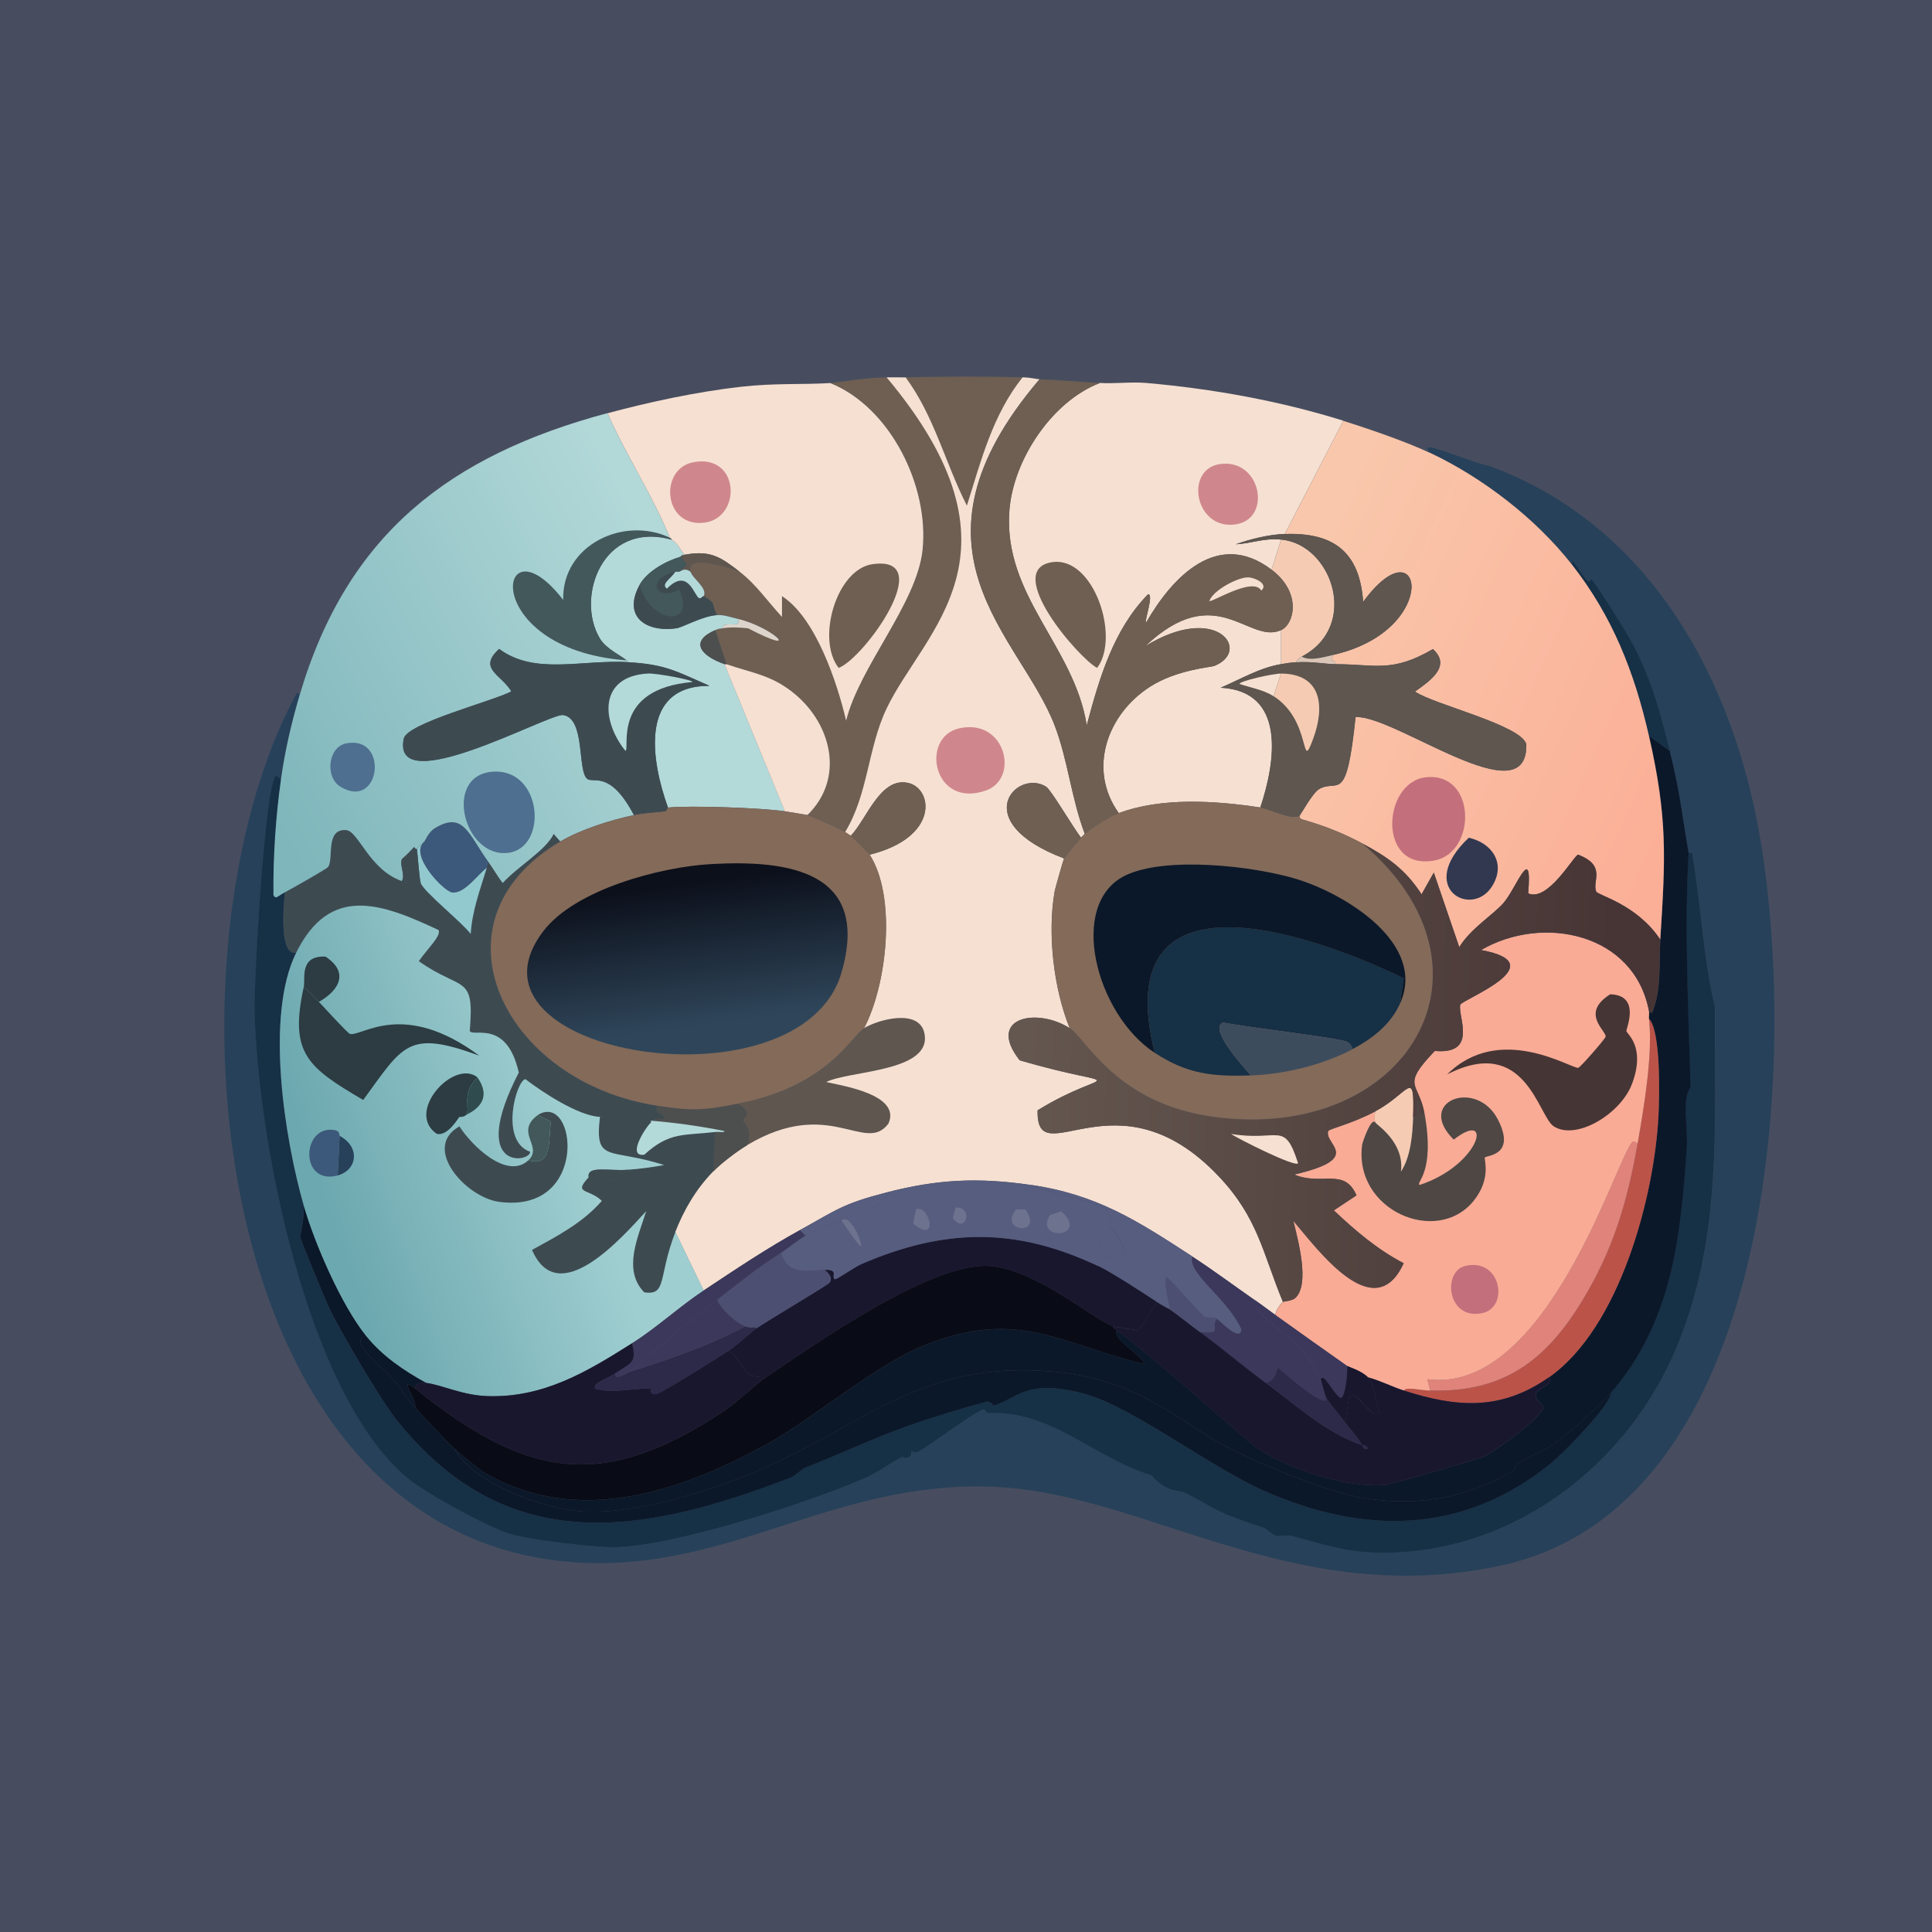 <?xml version="1.0" encoding="UTF-8"?>
<svg id="Layer_2" data-name="Layer 2" xmlns="http://www.w3.org/2000/svg" xmlns:xlink="http://www.w3.org/1999/xlink" viewBox="0 0 319 319">
  <defs>
    <style>
      .cls-1 {
        fill: #474d5f;
      }

      .cls-1, .cls-2, .cls-3, .cls-4, .cls-5, .cls-6, .cls-7, .cls-8, .cls-9, .cls-10, .cls-11, .cls-12, .cls-13, .cls-14, .cls-15, .cls-16, .cls-17, .cls-18, .cls-19, .cls-20, .cls-21, .cls-22, .cls-23, .cls-24, .cls-25, .cls-26, .cls-27, .cls-28, .cls-29, .cls-30, .cls-31, .cls-32, .cls-33, .cls-34, .cls-35, .cls-36, .cls-37, .cls-38, .cls-39, .cls-40, .cls-41 {
        stroke-width: 0px;
      }

      .cls-2 {
        fill: #313850;
      }

      .cls-3 {
        fill: #3d4b51;
      }

      .cls-4 {
        fill: #5e564f;
      }

      .cls-5 {
        fill: #91c9cf;
      }

      .cls-6 {
        fill: #4f4743;
      }

      .cls-7 {
        fill: url(#linear-gradient);
      }

      .cls-8 {
        fill: #27415a;
      }

      .cls-9 {
        fill: #e0837a;
      }

      .cls-10 {
        fill: #4d4f4e;
      }

      .cls-11 {
        fill: #f9ab95;
      }

      .cls-12 {
        fill: #0b1829;
      }

      .cls-13 {
        fill: #836a59;
      }

      .cls-14 {
        fill: #304b4d;
      }

      .cls-15 {
        fill: #3d4c5d;
      }

      .cls-16 {
        fill: #cf878d;
      }

      .cls-17 {
        fill: #bb5349;
      }

      .cls-18 {
        fill: #ddd5cb;
      }

      .cls-19 {
        fill: #c46f7c;
      }

      .cls-20 {
        fill: #6e5f52;
      }

      .cls-21 {
        fill: #f6e0d1;
      }

      .cls-22 {
        fill: #463535;
      }

      .cls-23 {
        fill: #2c3c42;
      }

      .cls-24 {
        fill: #4d4f72;
      }

      .cls-25 {
        fill: #163046;
      }

      .cls-26 {
        fill: #6d728f;
      }

      .cls-27 {
        fill: #4e6f90;
      }

      .cls-28 {
        fill: #19172e;
      }

      .cls-29 {
        fill: #3c385c;
      }

      .cls-30 {
        fill: #3c587a;
      }

      .cls-31 {
        fill: #42585b;
      }

      .cls-32 {
        fill: url(#linear-gradient-4);
      }

      .cls-33 {
        fill: url(#linear-gradient-2);
      }

      .cls-34 {
        fill: url(#linear-gradient-3);
      }

      .cls-35 {
        fill: url(#linear-gradient-5);
      }

      .cls-36 {
        fill: #b4d9d9;
      }

      .cls-37 {
        fill: #090c16;
      }

      .cls-38 {
        fill: #575d7f;
      }

      .cls-39 {
        fill: #dbc5b6;
      }

      .cls-40 {
        fill: #2d2949;
      }

      .cls-41 {
        fill: #f5cbb3;
      }
    </style>
    <linearGradient id="linear-gradient" x1="209.14" y1="102.32" x2="277.3" y2="133.03" gradientUnits="userSpaceOnUse">
      <stop offset="0" stop-color="#f9c8ac"/>
      <stop offset="1" stop-color="#fbaf97"/>
    </linearGradient>
    <linearGradient id="linear-gradient-2" x1="110.44" y1="96.07" x2="42.78" y2="130.71" gradientUnits="userSpaceOnUse">
      <stop offset="0" stop-color="#b2d8d8"/>
      <stop offset="1" stop-color="#7eb6bb"/>
    </linearGradient>
    <linearGradient id="linear-gradient-3" x1="93.29" y1="182.62" x2="52.96" y2="196.59" gradientUnits="userSpaceOnUse">
      <stop offset="0" stop-color="#9fced0"/>
      <stop offset="1" stop-color="#6ca8af"/>
    </linearGradient>
    <linearGradient id="linear-gradient-4" x1="169.69" y1="175.94" x2="265.93" y2="178.23" gradientUnits="userSpaceOnUse">
      <stop offset="0" stop-color="#64574f"/>
      <stop offset="1" stop-color="#473535"/>
    </linearGradient>
    <linearGradient id="linear-gradient-5" x1="111.98" y1="146.07" x2="115.16" y2="169.53" gradientUnits="userSpaceOnUse">
      <stop offset="0" stop-color="#0c101b"/>
      <stop offset="1" stop-color="#2f465a"/>
    </linearGradient>
  </defs>
  <g id="Layer_1-2" data-name="Layer 1">
    <g>
      <g id="Background">
        <rect class="cls-1" width="319" height="319"/>
        <path class="cls-1" d="M319,0v319H0V0h319Z"/>
        <path class="cls-8" d="M49.53,114.64c-1.37,4.63-2.45,9.23-3.12,14.02l-.78-.62c-1.89,1.08-3.69,34.24-3.58,38.78.5,21.07,8.34,62.81,25.08,77.1,2.95,2.52,13.47,8.26,17.13,9.35,3.5,1.04,13.77,2.24,17.45,2.18,9.7-.16,32.09-7.4,41.43-11.53,1.95-.86,3.98-2.4,5.92-3.43.06-.03.18.57,1.25,0,.32-.17-.01-.76.31-.93.05-.03.19.58,1.25,0,1.68-.92,9.52-6.77,10.59-6.85.1,0,.52.63.62.62,10.63-.52,17.13,7.18,27.1,10.28,2.23,2.76,4.57,2.46,5.3,2.8,5.6,2.66,3.85,2.78,13.4,5.92.11.04,1.18,1.04,1.87,1.25.58.17,1.87-.16,2.49,0,5.55,1.46,9.12,2.82,15.26,2.8,21.55-.06,40.32-14.51,48.44-34.11,7.56-18.25,6.11-36.83,6.23-56.07-1.98-8.18-2.25-16.84-3.74-25.23-.05-.26-.62-.12-.62-.16-1.17-6.49-1.28-9.38-3.12-16.82-1.59-6.44-2.85-11.26-5.92-17.29-1-1.96-5.76-9.63-7.01-11.06-.02-.03-.4.55-.62.31-1.56-1.69-2.74-4.4-2.65-2.8-5.95-7.57-14.69-14.28-23.36-18.38-2.49-2.64,5.45,1.2,9.81,2.18,26.4,9.69,40.19,35,44.7,61.53,6.16,36.2,2.83,110.47-43.15,120.09-34.28,7.18-58.33-12.08-83.49-13.08-26.6-1.06-43.64,14.24-69.16,12.46-61.32-4.28-68.89-101.52-45.79-143.61l.47.31Z"/>
        <path class="cls-25" d="M46.42,128.66c-.89,6.35-1.3,12.74-1.25,19.16.42.73.63.17,1.87-.47-.38,3.75-.73,10.39,1.87,9.97-5.16,10.42-1.9,30.69,1.25,41.74,0,2.8-.67,4.88-.62,5.14.1.61,4.07,10.22,4.67,11.53,1.69,3.67,8.77,15.63,11.21,18.69,18.34,22.96,40.7,18.96,65.26,9.5.26-.1,1.91-1.45,2.18-1.56,5.53-2.14,11.23-4.84,16.82-6.85,3.69-1.33,9.26-3.01,13.08-4.05.77-.21,1.17.64,1.25.62,3.87-1.01,5.3-4.66,15.26-1.87,7.69,2.16,20.65,12.06,29.28,15.89,16.53,7.33,32.83,7.32,47.35-4.36,2.14-1.72,9.9-9.6,10.12-11.84,10.08-11.73,11.42-25.57,12.46-40.34.24-3.39-.84-8.3.62-9.97-.33-13.26-1.07-25.87-.31-38.78,0,.03.58-.11.62.16,1.49,8.39,1.76,17.06,3.74,25.23-.12,19.24,1.33,37.82-6.23,56.07-8.12,19.61-26.89,34.05-48.44,34.11-6.14.02-9.72-1.34-15.26-2.8-.62-.16-1.91.17-2.49,0-.69-.2-1.76-1.21-1.87-1.25-9.55-3.14-7.8-3.26-13.4-5.92-.72-.34-3.07-.05-5.3-2.8-9.97-3.1-16.47-10.8-27.1-10.28-.11,0-.52-.63-.62-.62-1.07.08-8.91,5.94-10.59,6.85-1.06.58-1.19-.03-1.25,0-.32.17.01.76-.31.93-1.07.57-1.19-.03-1.25,0-1.94,1.02-3.97,2.56-5.92,3.43-9.34,4.13-31.74,11.36-41.43,11.53-3.68.06-13.94-1.14-17.45-2.18-3.66-1.09-14.18-6.83-17.13-9.35-16.73-14.29-24.57-56.03-25.08-77.1-.11-4.54,1.69-37.71,3.58-38.78l.78.62Z"/>
        <path class="cls-12" d="M275.7,123.99c1.84,7.45,1.95,10.33,3.12,16.82-.75,12.91-.02,25.53.31,38.78-1.46,1.67-.39,6.58-.62,9.97-1.04,14.77-2.38,28.61-12.46,40.34-1.81,2.11-6.6,6.4-8.88,8.1-2.07,1.55-4.67,2.45-6.85,3.74-.28.17.05.87-.62,1.25-7.87,4.44-15.66,5.77-24.61,4.36-5.74-.9-17.7-5.86-23.05-8.72-7.15-3.82-14.18-10.92-28.04-12.15-22.2-1.98-31.22,8.94-49.22,16.51-8.12,3.41-20.23,7.18-28.97,6.54-6.24-.45-17.78-4.67-20.72-10.28,1.09.97,4.09,3.45,5.14,4.05,15.17,8.71,31.85,3.09,46.11-4.67,8.18-4.45,18.52-13.61,27.1-16.82,14.95-5.59,21.48.02,35.51,3.43-.42-1.56-5.45-4.17-4.52-5.61,7.9,6.01,21.66,18.46,22.9,19.31,5.32,3.67,15.14,6.81,21.5,6.23.84-.08,15.09-4.17,16.2-4.67,1.62-.73,9.97-6.69,9.81-8.26-.03-.26-1.5-1.17-1.25-2.18.16-.63,3.27-1.66,2.18-2.65,11.63-8.15,17.37-29.71,18.07-43.15.2-3.85.35-14.11-1.56-16.04-.05-.4.07-.86,0-1.25l.47.31c1.63-3.74,1.14-8.1,1.4-12.15.87-13.62,1.22-20.08-1.87-33.64l3.43,2.49Z"/>
        <path class="cls-25" d="M275.7,123.99l-3.43-2.49c-2.41-10.56-6.05-19.79-12.77-28.35-.09-1.59,1.08,1.12,2.65,2.8.22.24.6-.34.62-.31,1.25,1.43,6.01,9.1,7.01,11.06,3.07,6.03,4.33,10.85,5.92,17.29Z"/>
        <path class="cls-12" d="M60.44,220.56c-3.34.61,3.39,5.86,4.36,7.01,1.37,1.61,2.28,3.24,3.74,4.83,1.64,1.79,5.01,5.49,6.54,6.85,2.94,5.61,14.48,9.83,20.72,10.28,8.75.63,20.86-3.13,28.97-6.54,18-7.57,27.02-18.49,49.22-16.51,13.86,1.23,20.89,8.33,28.04,12.15,5.35,2.86,17.31,7.82,23.05,8.72,8.95,1.41,16.74.08,24.61-4.36.68-.38.34-1.08.62-1.25,2.18-1.29,4.78-2.19,6.85-3.74,2.27-1.7,7.07-5.99,8.88-8.1-.22,2.24-7.98,10.12-10.12,11.84-14.52,11.68-30.82,11.69-47.35,4.36-8.63-3.83-21.59-13.73-29.28-15.89-9.96-2.79-11.4.86-15.26,1.87-.08.02-.47-.83-1.25-.62-3.82,1.04-9.4,2.72-13.08,4.05-5.6,2.01-11.29,4.71-16.82,6.85-.27.1-1.92,1.46-2.18,1.56-24.56,9.46-46.92,13.46-65.26-9.5-2.45-3.06-9.53-15.03-11.21-18.69-.6-1.31-4.57-10.91-4.67-11.53-.04-.26.62-2.34.62-5.14,1.77,6.22,6.24,16.46,10.28,21.5Z"/>
        <path class="cls-37" d="M183.8,219c-.02.38.44.49.62.62-.93,1.43,4.09,4.05,4.52,5.61-14.03-3.41-20.57-9.02-35.51-3.43-8.58,3.21-18.93,12.37-27.1,16.82-14.25,7.76-30.94,13.38-46.11,4.67-1.05-.6-4.05-3.08-5.14-4.05-1.53-1.37-4.9-5.06-6.54-6.85.37-1.18-3-5.51,0-3.12,18.29,14.62,30.66,17.2,50.93,3.74,2.16-1.43,5.34-4.49,7.01-5.61,8.3-5.58,26.93-18.77,36.6-18.38,7.77.32,17.45,8.88,20.72,9.97Z"/>
      </g>
      <g>
        <path class="cls-12" d="M60.44,220.56c2.69,3.34,6.25,5.76,9.97,7.79-.65-.09-1.95-.06-1.87.93-3-2.4.37,1.93,0,3.12-1.46-1.59-2.37-3.22-3.74-4.83-.97-1.14-7.7-6.4-4.36-7.01Z"/>
        <g>
          <path class="cls-20" d="M146.42,62.3c24.35,29.07,6.18,41.73,0,54.67-3.12,6.53-3.03,14.15-6.85,20.4-.6-.4-5.54-2.62-6.23-2.8,6.11-5.95,4.09-14.8-2.02-19.94-3.81-3.2-7.06-3.49-11.37-4.98l-1.87-5.61c.63-.28.63-.22,1.25-.31,1.54-.23,2.69-.14,4.21,0,9.38,4.87,3.94-.28-1.71-1.56-1.16-.26-2.2-.7-3.43-.62-1.2-2.3.07-1.68-2.18-3.12.67-1.34-1.8-2.85-2.18-4.05-.97-3.04,6.48-.72,8.1,0,2.75,2.1,4.69,4.97,7.01,7.48v-3.43c5.55,3.54,9.1,14.22,10.59,20.56,2.21-8.97,11.68-19.35,12.62-28.19,1.1-10.45-5.24-23.53-15.26-27.57,1.75-.11,4.85-.8,9.35-.93Z"/>
          <path class="cls-20" d="M168.85,62.3c-4.94,6.19-6.87,13.8-9.19,21.18-3.57-7.01-5.39-14.79-10.12-21.18,6.39-.14,12.92-.17,19.31,0Z"/>
          <path class="cls-3" d="M107.48,185.36c-.85.72-4.09,5.75-1.09,5.3,4.14-3.8,6.54-3.14,11.68-3.74l-.31,6.54c-2.78,2.87-4.79,6.27-6.23,9.97-2.9,7.45-1.33,10.5-5.14,9.97-3.65-3.7-.97-9.21.31-13.4-4.27,4.65-14.55,16.29-18.85,6.39,4.14-2.28,8.37-4.47,11.53-8.1-2.14-2.08-4.8-1.07-2.18-3.89,2.67.65,7.99,1.09,6.54-1.25,1.99-.16,3.96-.4,5.92-.78-9.08-2.92-11.5-.21-10.59-7.94,2.3.1,2.2-.92,2.34-.93,1.02-.11,1.47.93,1.56.93.89.06,1.44-.69,1.87-.62.27.05.97,1.33,2.65,1.56Z"/>
          <path class="cls-4" d="M123.36,189.09c.96-2.62-.58-3.69-.62-3.89-.17-.87,1.9-1.15-.93-2.96,14.96-2.91,18.67-11.1,20.87-12.46,2.3-1.42,9.07-3.31,9.97.78,1.42,6.48-12.48,6.18-16.2,8.1,2.98.67,12.35,2.14,10.28,6.85-3.86,5.16-9.72-4.58-23.36,3.58Z"/>
          <g>
            <path class="cls-21" d="M149.53,62.3c4.73,6.39,6.55,14.18,10.12,21.18,2.32-7.39,4.25-15,9.19-21.18,1.45.04,2.17.29,2.8.31-24.09,28.3-3.19,42.33,2.49,57.16,2.2,5.74,2.78,12.15,4.98,17.91-.11.09-.43.43-.62.62-1.19-1.49-4.95-7.9-5.76-8.41-4.85-3.05-13.13,5.75,2.96,11.84-.13.25-1.49,5.04-1.56,5.45-1.21,6.93-.18,16.02,2.49,22.59-5.49-3.5-13.81-1.76-8.26,5.3,18.1,5.28,14.92.88,2.96,8.26-.27,10.88,13.06-6.9,29.91,10.9,6.5,6.87,7.25,12.66,10.59,20.72-.37.27-1.27,1.59-1.25,2.18-1.15-.82-2.27-1.69-3.43-2.49-3.45-2.4-6.75-4.87-10.28-7.17-9.03-5.86-15.72-10.25-26.79-11.84-8.65-1.24-15.28-.92-23.68,1.25-7.33,1.89-8.24,2.87-14.33,6.23-5.52,3.04-10.65,6.49-15.89,9.97l-4.67-9.66c1.44-3.7,3.45-7.1,6.23-9.97,1.35-1.4,3.91-3.35,5.61-4.36,13.65-8.16,19.5,1.58,23.36-3.58,2.07-4.71-7.3-6.18-10.28-6.85,3.72-1.92,17.62-1.62,16.2-8.1-.9-4.09-7.67-2.2-9.97-.78,3.81-7.25,5.39-21.69.93-28.66,11.52-2.85,10.46-10.9,6.39-11.84-4.61-1.07-6.84,5.93-9.5,8.72-.04-.03-.7-.47-.93-.62,3.82-6.25,3.73-13.87,6.85-20.4,6.18-12.94,24.35-25.61,0-54.67,1.04-.03,2.08.02,3.12,0Z"/>
            <path class="cls-16" d="M158.41,120.25c7.65-1.68,9.98,8.33,4.36,10.28-8.75,3.04-10.9-8.85-4.36-10.28Z"/>
          </g>
          <path class="cls-20" d="M178.5,138.32c-.32.31-2.71,3.23-2.8,3.43-16.09-6.09-7.81-14.89-2.96-11.84.82.51,4.57,6.92,5.76,8.41Z"/>
          <path class="cls-20" d="M143.61,141.12c-.12-.19-2.94-2.98-3.12-3.12,2.67-2.79,4.89-9.79,9.5-8.72,4.07.94,5.13,8.99-6.39,11.84Z"/>
          <path class="cls-10" d="M123.36,189.09c-1.69,1.01-4.25,2.96-5.61,4.36l.31-6.54c.61-.07,1.55.14,1.56-.16-4-.8-8.07-1.38-12.15-1.71.88-.65,1.91-.06,2.18-.47-.13-.88-1.61-.32-1.25-2.02,5.83.91,7.68.8,13.4-.31,2.83,1.81.77,2.09.93,2.96.04.2,1.59,1.28.62,3.89Z"/>
          <g>
            <path class="cls-7" d="M236.13,74.77c8.68,4.1,17.41,10.81,23.36,18.38,6.73,8.56,10.36,17.79,12.77,28.35,3.09,13.56,2.74,20.02,1.87,33.64-3.91-5.87-10.34-7.29-10.59-7.94-.67-1.75,1.75-4.24-2.96-6.07-.7.09-4.96,7.86-8.26,6.39.74-8.57-1.91-.93-4.05,1.56-1.65,1.92-5.48,4.26-7.32,7.32l-4.21-12.31-2.02,3.58c-2.68-4.14-5.61-6.16-9.81-8.41-5.52-2.96-9.65-3.79-10.12-4.05-.25-.14-.15-.4-.16-.62.22-.19,2.12-3.76,3.27-4.36,3.11-1.62,4.4,2.76,5.92-11.84,6.58-.3,28.44,16.55,28.19,4.52-.74-3.17-15.33-6.59-18.38-8.72,2.48-1.76,6.07-4.2,2.96-7.01-6.82,3.97-9.55,2.49-16.04,2.49-.18-1.34-1.38.12-.31-1.56,17.92-4.13,14.63-22.12,4.83-8.72-.57-8.24-4.86-11.49-12.93-11.21l9.66-18.69c4.16,1.3,10.47,3.47,14.33,5.3Z"/>
            <path class="cls-19" d="M235.36,128.35c8.42-.99,8.5,12.34,1.56,13.71-9.55,1.88-8.7-12.87-1.56-13.71Z"/>
            <path class="cls-2" d="M242.52,138.32c3.84.87,6.16,4.22,3.89,7.94-3.36,5.53-12.7.33-3.89-7.94Z"/>
          </g>
          <path class="cls-36" d="M110.9,89.1c1.26.84,1.2,1.54,2.18,2.49-.87.16-.59.3-.62.31-2.45.69-5.64,2.45-6.85,4.67-2.81,5.13.88,7.87,6.07,7.17,1.01-.14,4.32-2.04,6.7-2.18,1.23-.07,2.27.36,3.43.62.86,1.79-2.6.15-2.49,1.56-.61.09-.62.03-1.25.31-4.18,1.84-2.51,4.16,1.56,5.61l9.97,24.3c-3.77-.58-15.77-1-19.31-.62-2.81-7.79-4.78-20.14,6.85-20.09-5.47-2.39-7.29-3.56-13.4-3.89.03-.38-.3-.3-.31-.31-.58-.63-3.28-1.8-4.36-3.58-4.08-6.7.31-19.53,11.84-16.35Z"/>
          <path class="cls-3" d="M66.35,145.48c.71.25,2.47.78,3.12.31.54,1.49,6.77,6.45,8.26,8.41.23-3.8,1.56-7.32,2.65-10.9.1-.34.11-.72.31-.93.81,1.12,1.47,2.34,2.34,3.43,2.42-2.69,7.12-5.37,8.41-8.1l1.09,1.25c-22.34,13.17-9.45,39.67,15.89,43.61-.37,1.7,1.12,1.15,1.25,2.02-.27.41-1.3-.19-2.18.47-.05.04.05.27,0,.31-1.68-.22-2.37-1.51-2.65-1.56-.43-.07-.98.69-1.87.62-.09,0-.53-1.04-1.56-.93-.14.01-.04,1.03-2.34.93-3.52-.15-9.41-4.01-12.31-6.23-1.51.23-4.31,10.23.78,11.99.1,1.8-10.36,3.38-1.87-13.08-2.01-8.84-7.48-5.81-8.1-6.85.8-9.51-1.18-6.44-8.41-11.53,1.28-1.91,3.74-4.17,3.27-5.14-9.45-4.44-17.92-7.57-23.52,3.74-2.6.43-2.25-6.22-1.87-9.97.86-.44,6.94-3.86,7.17-4.21.94-1.43-.51-6.32,2.96-6.07,2.03.15,3.82,6.54,9.19,8.41Z"/>
          <path class="cls-31" d="M110.59,88.78c.42.2.29.3.31.31-11.53-3.18-15.92,9.66-11.84,16.35,1.08,1.78,3.78,2.95,4.36,3.58-24.77-1.87-21.36-24.15-10.44-9.97-.21-9.13,10.06-13.88,17.6-10.28Z"/>
          <path class="cls-30" d="M80.68,142.37c-.2.22-.21.59-.31.93-1.52,1.1-3.71,4.38-5.76,4.05-1.4-.23-7.22-6.27-4.52-8.41.11-.09.69-1.56,1.71-2.18,4.75-2.88,5.51.95,8.88,5.61Z"/>
          <path class="cls-5" d="M70.09,138.94c-2.7,2.14,3.12,8.18,4.52,8.41,2.05.33,4.24-2.95,5.76-4.05-1.09,3.59-2.42,7.1-2.65,10.9-1.49-1.96-7.72-6.92-8.26-8.41-.21-.59-.46-4.2-.62-5.61.53-.57.6-.71,1.25-1.25Z"/>
          <g>
            <path class="cls-33" d="M110.59,88.78c-7.54-3.6-17.81,1.15-17.6,10.28-10.92-14.18-14.33,8.1,10.44,9.97.01.02.35-.07.31.31-7.89-.43-15.42,2.18-21.34-2.18-3.58,3.28.36,4.2,2.02,7.01-2.81,1.53-17.23,5.25-17.76,7.79-2.12,10.32,24.06-4.24,26.32-3.89,3.76.57,2.27,9.52,4.05,10.59,1.07.65,3.76-1.4,7.63,5.92-3.82.81-8.79,2.38-12.15,4.36l-1.09-1.25c-1.29,2.73-5.99,5.41-8.41,8.1-.86-1.08-1.53-2.3-2.34-3.43-3.36-4.66-4.13-8.48-8.88-5.61-1.03.62-1.61,2.09-1.71,2.18-.65.53-.72.67-1.25,1.25-.13.14-.45-.33-.47-.31-1.32,1.45-1.97,1.89-2.02,2.02-.39,1.04.63,2.57,0,3.58-5.37-1.87-7.16-8.27-9.19-8.41-3.47-.25-2.02,4.64-2.96,6.07-.23.35-6.31,3.76-7.17,4.21-1.24.64-1.45,1.2-1.87.47-.06-6.42.36-12.81,1.25-19.16.67-4.79,1.74-9.38,3.12-14.02,7.84-26.46,24.75-39.43,50.78-46.42,3.06,6.94,7.66,13.94,10.28,20.56Z"/>
            <path class="cls-27" d="M81.46,127.41c8.12-.46,9.05,12.53,2.49,13.4-7.39.98-10.92-12.91-2.49-13.4Z"/>
            <path class="cls-27" d="M57.16,122.74c7.14-1.39,5.67,11.15-.93,7.17-2.63-1.58-2.07-6.58.93-7.17Z"/>
          </g>
          <path class="cls-3" d="M68.85,140.19c.16,1.4.41,5.02.62,5.61-.64.47-2.41-.06-3.12-.31.63-1.01-.39-2.55,0-3.58.05-.13.71-.57,2.02-2.02.02-.02.34.45.47.31Z"/>
          <path class="cls-41" d="M214.95,108.41c-.4.21-.79.48-.93.93-.98.06-1.56.15-2.49.31v-5.61c2.14-.96,3.5-6.12-1.56-9.97l1.56-4.98c8.42.77,13.04,14.27,3.43,19.31Z"/>
          <g>
            <path class="cls-21" d="M221.8,69.47l-9.66,18.69c-2.61.09-5.64.83-8.1,1.71,2.7-.15,4.55-1.05,7.48-.78l-1.56,4.98c-8.9-6.77-16.39,1.19-20.72,8.72-.37-.13,1.35-4.78.31-4.67-5.72,5.84-8.06,13.93-10.12,21.65-2.04-13.08-13.85-21.43-12.77-35.51.63-8.3,7-17.99,14.95-21.03,2.47.15,5.2-.21,7.63,0,10.97.96,22.03,2.95,32.55,6.23Z"/>
            <path class="cls-20" d="M173.67,92.83c6.9-1.1,11.34,12.37,7.48,17.45-3.04-1.59-15.61-16.15-7.48-17.45Z"/>
            <path class="cls-16" d="M201.4,76.63c6.87-1.02,8.75,9.19,2.49,9.97-6.63.83-8.32-9.1-2.49-9.97Z"/>
          </g>
          <g>
            <path class="cls-21" d="M137.07,63.24c10.02,4.04,16.37,17.12,15.26,27.57-.93,8.84-10.41,19.22-12.62,28.19-1.49-6.34-5.05-17.02-10.59-20.56v3.43c-2.32-2.5-4.26-5.37-7.01-7.48-3.17-2.43-4.8-3.57-9.03-2.8-.98-.95-.92-1.65-2.18-2.49-.02-.01.11-.11-.31-.31-2.62-6.62-7.22-13.62-10.28-20.56,7.05-1.89,14.72-3.53,21.96-4.36,5.63-.64,10.02-.34,14.8-.62Z"/>
            <path class="cls-20" d="M144.08,93.15c10.87-1.51-1.43,15.6-5.61,17.13-3.72-4.75-.36-16.3,5.61-17.13Z"/>
            <path class="cls-16" d="M114.48,76.32c7.71-1.45,8.02,9.15,1.87,9.97-6.83.91-7.6-8.89-1.87-9.97Z"/>
            <path class="cls-4" d="M122.12,94.39c-1.62-.72-9.07-3.04-8.1,0-1.05-.74-1.57-.03-1.87,0l1.25-1.09-.93-1.4s-.25-.15.62-.31c4.23-.77,5.86.37,9.03,2.8Z"/>
          </g>
          <path class="cls-21" d="M211.52,104.05v5.61c-3.58.6-6.68,2.49-9.97,3.89,10.81.58,9.1,12.14,6.54,19.78-7.28-1.12-16.33-1.72-23.36.93-5.19-7.21-1.94-16.33,5.14-20.87,4.4-2.82,10.07-3.22,10.59-3.43,6.27-2.46.5-10.58-11.37-3.27,11.75-11.11,17.04-.23,22.43-2.65Z"/>
          <g>
            <path class="cls-20" d="M181.62,63.24c-7.96,3.03-14.32,12.73-14.95,21.03-1.08,14.09,10.73,22.43,12.77,35.51,2.06-7.73,4.4-15.81,10.12-21.65,1.04-.1-.69,4.55-.31,4.67,4.33-7.53,11.82-15.49,20.72-8.72,5.06,3.85,3.7,9.01,1.56,9.97-5.39,2.42-10.68-8.46-22.43,2.65,11.87-7.31,17.64.81,11.37,3.27-.52.2-6.19.6-10.59,3.43-7.08,4.54-10.33,13.66-5.14,20.87-1.64.62-4.26,2.28-5.61,3.43-2.21-5.77-2.79-12.17-4.98-17.91-5.68-14.84-26.58-28.87-2.49-57.16,3.39.12,6.61.42,9.97.62Z"/>
            <path class="cls-21" d="M206.07,95.33c1.14.02,3.45,1.12,2.18,2.18-1.36-2.37-8.36,2.12-8.57,1.71.66-1.82,4.78-3.93,6.39-3.89Z"/>
          </g>
          <path class="cls-21" d="M133.33,134.58c-.18-.05-3.14-.53-3.74-.62l-9.97-24.3c.09.03.22-.03.31,0,4.31,1.49,7.56,1.78,11.37,4.98,6.11,5.13,8.13,13.98,2.02,19.94Z"/>
          <path class="cls-3" d="M111.53,94.39c-.72,1.16-2.45,2.04-1.4,2.8,3.5-3.56,4.49,1.17,5.3,1.56.35.17.59-.43.78-.31,2.25,1.43.98.81,2.18,3.12-2.38.14-5.69,2.04-6.7,2.18-5.2.71-8.88-2.04-6.07-7.17,1.98,6.65,9.32,6.93,6.54.78-4,2.12-5.64-1.86-.62-2.96Z"/>
          <path class="cls-10" d="M118.07,104.05l1.87,5.61c-.09-.03-.22.03-.31,0-4.07-1.45-5.74-3.77-1.56-5.61Z"/>
          <path class="cls-36" d="M114.02,94.39c.38,1.2,2.85,2.71,2.18,4.05-.19-.12-.43.48-.78.31-.81-.39-1.8-5.11-5.3-1.56-1.05-.76.68-1.64,1.4-2.8.18-.04.42.02.62,0,.3-.03.82-.74,1.87,0Z"/>
          <path class="cls-18" d="M119.31,103.74c-.11-1.41,3.36.24,2.49-1.56,5.65,1.28,11.09,6.43,1.71,1.56-1.52-.14-2.66-.23-4.21,0Z"/>
          <g>
            <path class="cls-34" d="M99.06,184.42c-.91,7.74,1.51,5.03,10.59,7.94-1.96.38-3.93.62-5.92.78-3.2.26-6.85-.77-6.54,1.25-2.62,2.82.04,1.81,2.18,3.89-3.15,3.63-7.38,5.82-11.53,8.1,4.3,9.9,14.58-1.73,18.85-6.39-1.29,4.19-3.96,9.69-.31,13.4,3.81.53,2.24-2.52,5.14-9.97l4.67,9.66c-4.04,2.68-7.68,6.09-11.84,8.72-7.45,4.72-14.62,9.01-23.83,8.72-4.16-.13-7.46-1.82-10.12-2.18-3.72-2.03-7.28-4.45-9.97-7.79-4.05-5.03-8.51-15.27-10.28-21.5-3.15-11.05-6.41-31.32-1.25-41.74,5.6-11.31,14.07-8.18,23.52-3.74.47.97-1.99,3.23-3.27,5.14,7.23,5.08,9.21,2.02,8.41,11.53.62,1.05,6.09-1.99,8.1,6.85-8.49,16.47,1.97,14.88,1.87,13.08-5.08-1.76-2.29-11.76-.78-11.99,2.89,2.22,8.78,6.08,12.31,6.23Z"/>
            <g>
              <path class="cls-30" d="M56.07,187.54l-.31,6.54c-6.36,1.7-5.99-8.47-.47-7.48.88.16.73.91.78.93Z"/>
              <g>
                <path class="cls-23" d="M52.65,165.42c.65.69,4.77,5.21,5.14,5.3,1.97.46,8.76-5.73,21.34,3.58-11.83-4.33-12.52-1.74-19.16,7.32-9.25-5.42-12.22-7.73-9.81-18.69.83.78,1.72,1.67,2.49,2.49Z"/>
                <path class="cls-23" d="M52.65,165.42c-.77-.82-1.66-1.72-2.49-2.49.29-1.31-.79-5.19,3.58-4.98,3.83,2.5,2.45,5.46-1.09,7.48Z"/>
              </g>
              <path class="cls-8" d="M55.76,194.08l.31-6.54c3.49,1.87,2.9,5.68-.31,6.54Z"/>
              <g>
                <path class="cls-23" d="M78.82,177.88c-2.77,2.72-1.05,5.23-1.87,6.23-.45.39-1.04.28-1.09.31-.2.15-1.88,3.2-3.74,2.8-5.27-3.57,2.79-12.42,6.7-9.35Z"/>
                <g>
                  <path class="cls-3" d="M87.23,191.59c4.11,1.11,3.25-3.43,3.74-6.39l-2.18-1.09c6.41-4.02,8.63,16.37-6.39,14.33-5.51-.75-12.84-8.95-6.54-12.46,1.9,3.02,7.79,8.91,11.37,5.61Z"/>
                  <path class="cls-31" d="M87.23,191.59c2.53-2.33-2.33-4.58,1.56-7.48l2.18,1.09c-.49,2.95.37,7.5-3.74,6.39Z"/>
                </g>
                <path class="cls-14" d="M76.95,184.11c.81-1-.9-3.52,1.87-6.23,3.03,4.3-1.57,5.97-1.87,6.23Z"/>
              </g>
            </g>
          </g>
          <path class="cls-3" d="M103.74,193.14c1.45,2.33-3.87,1.9-6.54,1.25-.31-2.02,3.34-.98,6.54-1.25Z"/>
          <path class="cls-6" d="M227.1,185.36c.23.42,4.83,3.28,4.21,8.1,1.63-2.41,1.94-6.15,2.02-9.03,1.19.39.29-2.8.78-2.8.67,1.68-.2,2.47,1.09,2.18,1.83,10.03-1.56,11.42-.78,11.84,10.05-3.33,12.23-12.64,5.61-7.48-6.42-6.35,3.8-10.22,7.32-3.27,3.04,6-2.04,5.85-2.18,6.23-.14.36,1.1,3.52-1.87,7.17-6.07,7.46-19.89,1.53-18.38-9.35.03-.24,1.49-4.67,2.18-3.58Z"/>
          <path class="cls-17" d="M255.76,227.41c-7.92,5.55-15.21,5-23.99,2.18.46-.66,2.39-.06,4.36,0,11.81.37,18.9-4.69,24.92-14.49,5.27-8.58,7.63-16.55,9.35-26.32,1.04-5.94,2.53-14.83,1.87-20.56,1.9,1.93,1.76,12.19,1.56,16.04-.69,13.44-6.44,35-18.07,43.15Z"/>
          <path class="cls-9" d="M270.4,188.78c-1.72,9.78-4.07,17.74-9.35,26.32-6.03,9.8-13.11,14.86-24.92,14.49l-.47-1.87c19.66,2.62,31.25-36.46,33.8-39.1.42-.43.57.09.93.16Z"/>
          <g>
            <path class="cls-11" d="M272.27,166.98c.07.39-.05.85,0,1.25.67,5.73-.83,14.62-1.87,20.56-.37-.07-.52-.59-.93-.16-2.55,2.64-14.14,41.72-33.8,39.1l.47,1.87c-1.97-.06-3.91-.66-4.36,0-2-.64-3.88-1.64-5.92-2.18-.92-1.03-3.27-1.76-3.43-1.87-3.96-2.77-7.9-5.6-11.84-8.41-.02-.59.87-1.91,1.25-2.18.09-.06,1.53-.17,2.02-.62,2.5-2.28.43-9.68-.31-12.77,4.13,4.87,13.41,17.54,18.22,7.01-4.36-2.27-7.98-5.38-11.53-8.72l3.74-2.49c-2.04-4.66-5.68-1.51-10.28-3.43,11.61-2.7,4.86-5,5.61-7.17.14-.4,3.78-1.13,7.79-3.27-.15.45-.19,1.53,0,1.87-.69-1.08-2.15,3.34-2.18,3.58-1.51,10.87,12.31,16.81,18.38,9.35,2.96-3.64,1.73-6.81,1.87-7.17.15-.38,5.23-.23,2.18-6.23-3.52-6.95-13.74-3.08-7.32,3.27,6.62-5.16,4.45,4.15-5.61,7.48-.78-.42,2.61-1.8.78-11.84-.95-5.18-3.96-4.36,1.71-10.28,7.26.64,3.71-5.82,4.21-7.63.23-.84,15.86-6.75,3.43-9.03,10.21-5.93,25.33-2.79,27.73,10.12Z"/>
            <path class="cls-22" d="M265.89,164.17c5.08.17,2.6,5.66,2.65,6.07.05.46,3.24,2.57.93,8.72-1.89,5.02-9.27,9.4-12.93,7.01-2.59-1.7-4.64-15.21-17.6-8.57,8.69-8.62,20.5-.92,21.65-1.09.34-.05,4.47-4.8,4.52-5.14.14-.98-4.26-3.86.78-7.01Z"/>
            <path class="cls-19" d="M241.9,209.03c5.94-1.46,7.38,6.86,2.8,7.79-5.77,1.17-6.56-6.86-2.8-7.79Z"/>
          </g>
          <path class="cls-41" d="M233.33,184.42c-.09,2.88-.4,6.63-2.02,9.03.63-4.82-3.97-7.68-4.21-8.1-.19-.34-.15-1.42,0-1.87,5.62-3.01,6.48-7.32,6.23.93Z"/>
          <g>
            <path class="cls-32" d="M274.14,155.14c-.26,4.05.22,8.41-1.4,12.15l-.47-.31c-2.39-12.91-17.52-16.06-27.73-10.12,12.43,2.29-3.2,8.2-3.43,9.03-.5,1.82,3.06,8.27-4.21,7.63-5.67,5.92-2.66,5.1-1.71,10.28-1.29.29-.42-.5-1.09-2.18-.49,0,.41,3.19-.78,2.8.25-8.25-.61-3.94-6.23-.93-4.01,2.14-7.65,2.87-7.79,3.27-.74,2.16,6,4.46-5.61,7.17,4.6,1.92,8.24-1.23,10.28,3.43l-3.74,2.49c3.55,3.34,7.17,6.45,11.53,8.72-4.81,10.53-14.1-2.14-18.22-7.01.74,3.09,2.81,10.49.31,12.77-.49.45-1.94.56-2.02.62-3.34-8.05-4.09-13.85-10.59-20.72-16.85-17.8-30.18-.02-29.91-10.9,11.96-7.38,15.14-2.98-2.96-8.26-5.55-7.06,2.76-8.8,8.26-5.3,2.73,1.74,7.69,12.49,23.83,14.64,31.84,4.25,49.02-24.42,24.45-45.17,4.2,2.26,7.14,4.27,9.81,8.41l2.02-3.58,4.21,12.31c1.84-3.06,5.68-5.41,7.32-7.32,2.14-2.49,4.79-10.13,4.05-1.56,3.3,1.47,7.55-6.3,8.26-6.39,4.71,1.83,2.29,4.33,2.96,6.07.25.65,6.68,2.07,10.59,7.94Z"/>
            <path class="cls-21" d="M203.27,187.23c8.01,1.31,8.76-2.29,11.06,4.83-.42.77-10.16-4.17-11.06-4.83Z"/>
          </g>
          <g>
            <path class="cls-13" d="M129.59,133.96c.6.09,3.56.57,3.74.62.69.18,5.64,2.4,6.23,2.8.23.16.89.59.93.62.17.14,3,2.93,3.12,3.12,4.46,6.97,2.87,21.41-.93,28.66-2.2,1.36-5.92,9.55-20.87,12.46-5.71,1.11-7.57,1.22-13.4.31-25.33-3.94-38.23-30.44-15.89-43.61,3.36-1.98,8.33-3.55,12.15-4.36,1.67-.35,3.45-.42,5.14-.62.25-.03.43-.62.47-.62,3.55-.37,15.55.05,19.31.62Z"/>
            <path class="cls-35" d="M117.29,142.68c12.93-.75,26.51,1.18,21.65,17.91-6.71,23.09-64.96,13.74-49.22-6.85,5.27-6.9,19.31-10.58,27.57-11.06Z"/>
          </g>
          <g>
            <path class="cls-13" d="M208.1,133.33c1.75.27,5.38,2.27,6.54,1.25,0,.22-.1.48.16.62.48.26,4.61,1.09,10.12,4.05,24.57,20.75,7.38,49.42-24.45,45.17-16.14-2.15-21.11-12.9-23.83-14.64-2.67-6.56-3.7-15.66-2.49-22.59.07-.41,1.43-5.2,1.56-5.45.1-.2,2.49-3.12,2.8-3.43.2-.19.52-.53.62-.62,1.35-1.14,3.97-2.81,5.61-3.43,7.03-2.66,16.08-2.05,23.36-.93Z"/>
            <path class="cls-25" d="M231.15,165.73c-1.57,3.45-4.48,5.7-7.79,7.48-.18-.53-.55-1.06-1.09-1.25-2.08-.71-15.93-2.27-20.25-3.12-2.67.78,3.3,7.39,4.52,8.72-6.4.23-10.56-.24-15.89-3.74-7.68-31,25.01-20.11,41.12-12.31l-.62,4.21Z"/>
            <path class="cls-12" d="M231.15,165.73l.62-4.21c-16.12-7.8-48.8-18.7-41.12,12.31-9.72-6.38-14.45-24.62-4.83-29.28,6.66-3.23,21.3-1.55,28.35.62,7.99,2.46,21.48,10.65,16.98,20.56Z"/>
            <path class="cls-15" d="M223.36,173.21c-4.85,2.61-11.32,4.17-16.82,4.36-1.22-1.34-7.19-7.94-4.52-8.72,4.32.84,18.17,2.4,20.25,3.12.54.19.91.72,1.09,1.25Z"/>
          </g>
          <path class="cls-36" d="M118.07,186.91c-5.15.6-7.54-.06-11.68,3.74-3,.45.24-4.58,1.09-5.3.05-.04-.05-.27,0-.31,4.08.33,8.15.91,12.15,1.71,0,.3-.95.08-1.56.16Z"/>
          <g>
            <path class="cls-4" d="M212.15,88.16c8.07-.28,12.36,2.98,12.93,11.21,9.8-13.39,13.09,4.6-4.83,8.72-1.56.36-3.97,1.1-5.3.31,9.61-5.05,4.99-18.54-3.43-19.31-2.92-.27-4.78.63-7.48.78,2.46-.89,5.49-1.62,8.1-1.71Z"/>
            <path class="cls-39" d="M220.25,108.1c-1.07,1.68.13.22.31,1.56-1.84,0-3.84-.48-6.54-.31.14-.45.54-.73.93-.93,1.32.79,3.73.05,5.3-.31Z"/>
            <g>
              <path class="cls-4" d="M214.64,134.58c-1.16,1.03-4.8-.98-6.54-1.25,2.56-7.64,4.27-19.2-6.54-19.78,3.29-1.4,6.39-3.29,9.97-3.89.93-.16,1.52-.25,2.49-.31,2.7-.16,4.71.31,6.54.31,6.49,0,9.22,1.48,16.04-2.49,3.11,2.81-.48,5.25-2.96,7.01,3.05,2.13,17.64,5.55,18.38,8.72.25,12.04-21.62-4.82-28.19-4.52-1.52,14.6-2.81,10.22-5.92,11.84-1.16.6-3.05,4.17-3.27,4.36Z"/>
              <path class="cls-41" d="M210.28,114.95l1.25-3.74c6.75.06,7.24,5.48,5.3,10.75-2.2,5.98-.12-2.9-6.54-7.01Z"/>
              <path class="cls-21" d="M211.52,111.21l-1.25,3.74c-1.67-1.07-3.77-1.39-5.61-2.02-.1-.45,5.53-1.73,6.85-1.71Z"/>
            </g>
          </g>
          <path class="cls-31" d="M112.46,91.9l.93,1.4-1.25,1.09c-.2.02-.44-.04-.62,0-5.02,1.1-3.37,5.08.62,2.96,2.78,6.15-4.56,5.87-6.54-.78,1.22-2.22,4.41-3.98,6.85-4.67Z"/>
          <g>
            <path class="cls-3" d="M103.74,109.34c6.11.33,7.93,1.5,13.4,3.89-11.63-.04-9.66,12.31-6.85,20.09-.04,0-.22.59-.47.62-1.69.21-3.47.27-5.14.62-3.87-7.32-6.56-5.27-7.63-5.92-1.78-1.08-.29-10.02-4.05-10.59-2.26-.35-28.45,14.21-26.32,3.89.52-2.54,14.95-6.26,17.76-7.79-1.66-2.81-5.6-3.73-2.02-7.01,5.92,4.36,13.45,1.75,21.34,2.18Z"/>
            <path class="cls-36" d="M107.01,111.21c1.3-.07,7.37,1.03,7.32,1.4-13.4,1.16-10.25,10.97-11.06,11.37-4.11-5.09-4.34-12.35,3.74-12.77Z"/>
          </g>
          <g>
            <path class="cls-38" d="M196.88,207.47c-.83,2.79,5.73,6.81,8.1,11.99-.13,2.31-3.68-1.5-4.05-1.71-.54-.31-1.77-.12-2.02-.31-1.13-.84-4.55-5.02-6.23-6.54-.7.17.43,4.49.47,5.3-.1-.07-1.18-.59-2.18-1.25-2.43-1.59-7.4-4.85-9.66-5.92.39-.58.48-1.04,1.25-1.25.66-.18,2.05.44,3.12-.78-.33-2.29-2.07-4-2.18-4.21-.35-.67,0-2.31-.78-3.12-1.1-1.12-10.6-3.02-12.62-4.05,11.07,1.59,17.76,5.97,26.79,11.84Z"/>
            <path class="cls-29" d="M207.16,214.64c-.01,2.69,5.7,5.64,8.1,8.57,1.12,1.37,1.89,3.01,2.8,4.52.08.14.66,2.66.93,3.12.07,1.91-5.76-3.07-7.94-4.98-.34.1-.21,2.02-2.02,2.49-3.72-2.7-7.21-5.75-10.9-8.41,4.02.31,1.56-.69,2.8-2.18.37.21,3.92,4.02,4.05,1.71-2.37-5.19-8.93-9.21-8.1-11.99,3.53,2.29,6.83,4.77,10.28,7.17Z"/>
            <path class="cls-29" d="M132.09,203.11l.93.93c-1.42.76-2.7,1.94-4.05,2.8-4.2,2.69-6.77,4.84-10.59,7.79-4.89,3.77-9.7,7.75-14.33,11.84-.55.18-2.55,1.6-2.49.31,2.44-1.71,3.7-1.58,2.8-4.98,4.16-2.63,7.8-6.04,11.84-8.72,5.24-3.48,10.37-6.92,15.89-9.97Z"/>
            <path class="cls-29" d="M210.59,217.13c3.94,2.81,7.88,5.64,11.84,8.41.11.89-.26,5.21-1.09,5.3-1.52-1.12-2.67-4.19-3.27-3.12-.91-1.51-1.68-3.15-2.8-4.52-2.4-2.93-8.11-5.88-8.1-8.57,1.16.8,2.28,1.67,3.43,2.49Z"/>
            <path class="cls-38" d="M146.42,196.88c.26,2.58-3.27,1.05-4.67,7.17-.38-.99-1.84-3.61-2.8-2.49-1.57.13-4.42,1.68-5.92,2.49l-.93-.93c6.09-3.36,7-4.34,14.33-6.23Z"/>
            <path class="cls-28" d="M101.56,226.79c-1.18.83-3.88,1.63-3.27,2.49,3,.87,6.04-.11,9.03,0,.36.01-.39.87.93.93.7.03,10.57-6.23,11.99-7.17,3.22,2.03,1.59,4.42,6.23,4.36-1.67,1.12-4.85,4.18-7.01,5.61-20.28,13.46-32.64,10.88-50.93-3.74-.08-.99,1.21-1.02,1.87-.93,2.66.36,5.96,2.05,10.12,2.18,9.21.29,16.38-4,23.83-8.72.89,3.4-.36,3.28-2.8,4.98Z"/>
            <path class="cls-28" d="M193.14,216.2c1.66,1.13,3.32,2.54,4.98,3.74,3.7,2.66,7.18,5.71,10.9,8.41,5.19,3.77,9.69,8.11,15.89,10.28.05.02.35,1.01.93.47-.43-.64-.91-.42-.93-.47-1.12-1.87-1.51-2.05-2.8-3.74l.62-4.21c1.42-1.5,3.45,3.87,4.98,2.49-.6-1.96-.83-4.61-1.87-5.76,2.04.54,3.92,1.54,5.92,2.18,8.78,2.82,16.07,3.37,23.99-2.18,1.09.99-2.02,2.01-2.18,2.65-.26,1.01,1.22,1.92,1.25,2.18.16,1.57-8.19,7.53-9.81,8.26-1.11.5-15.36,4.6-16.2,4.67-6.36.58-16.17-2.56-21.5-6.23-1.23-.85-15-13.3-22.9-19.31-.18-.14-.64-.24-.62-.62.2.07,4,.69,4.21.62.26-.09,2.68-4.04,2.96-4.67,1,.66,2.08,1.18,2.18,1.25Z"/>
            <path class="cls-28" d="M225.85,227.41c1.04,1.15,1.27,3.8,1.87,5.76-1.53,1.37-3.56-3.99-4.98-2.49l-.62,4.21c-.76-1-2.54-3.09-3.12-4.05-.28-.46-.85-2.98-.93-3.12.6-1.07,1.75,2,3.27,3.12.83-.08,1.2-4.41,1.09-5.3.16.11,2.5.84,3.43,1.87Z"/>
            <path class="cls-28" d="M181.31,209.03c2.26,1.07,7.23,4.33,9.66,5.92-.28.63-2.7,4.59-2.96,4.67-.2.07-4-.56-4.21-.62-3.27-1.09-12.95-9.65-20.72-9.97-9.67-.39-28.3,12.8-36.6,18.38-4.64.06-3.01-2.33-6.23-4.36,1.49-.97,3.72-3.08,4.67-3.74,1.85-1.27,11.5-6.97,11.99-7.48.65-.66.03-1.58-.78-2.18,2.49-.06,1.03,1.1,1.71,1.56.21.14,3.32-2.04,4.36-2.49,13.72-5.93,25.47-6.13,39.1.31Z"/>
            <path class="cls-24" d="M136.14,209.66c.81.6,1.43,1.52.78,2.18-.5.5-10.14,6.2-11.99,7.48-.64-.39-.57.17-1.87-.31-1.61-.59-3.9-2.72-4.67-4.36,3.82-2.94,6.39-5.1,10.59-7.79,1.17,3.85,4.32,2.87,7.17,2.8Z"/>
            <path class="cls-38" d="M182.55,207.79c-1.13-2.64-1.56-3.24.93-4.98.11.21,1.85,1.91,2.18,4.21-1.06,1.22-2.45.6-3.12.78Z"/>
            <g>
              <path class="cls-38" d="M170.09,195.64c2.02,1.03,11.52,2.93,12.62,4.05.79.8.43,2.44.78,3.12-2.49,1.75-2.06,2.35-.93,4.98-.76.21-.86.66-1.25,1.25-13.62-6.45-25.37-6.24-39.1-.31-1.04.45-4.15,2.63-4.36,2.49-.69-.46.78-1.62-1.71-1.56-2.84.07-6,1.05-7.17-2.8,1.35-.86,2.63-2.04,4.05-2.8,1.5-.81,4.35-2.36,5.92-2.49,1.74,2.44,4.39,6.63,2.8,2.49,1.4-6.12,4.93-4.58,4.67-7.17,8.4-2.17,15.03-2.49,23.68-1.25Z"/>
              <g>
                <path class="cls-26" d="M175.23,200c4.81,4.38-4.54,5.03-1.87.62l1.87-.62Z"/>
                <path class="cls-26" d="M167.76,199.69h1.56c3.14,4.47-4.58,3.77-1.56,0Z"/>
                <path class="cls-26" d="M151.24,199.69c2.09-1.04,4,5.98-.47,2.34l.47-2.34Z"/>
                <path class="cls-26" d="M157.79,199.38c3.08-.1,1.6,4.61-.47,1.71l.47-1.71Z"/>
                <path class="cls-26" d="M141.74,204.05c1.59,4.13-1.07-.05-2.8-2.49.97-1.11,2.42,1.5,2.8,2.49Z"/>
              </g>
            </g>
            <path class="cls-24" d="M200.93,217.75c-1.24,1.49,1.22,2.49-2.8,2.18-1.66-1.19-3.33-2.6-4.98-3.74-.04-.8-1.17-5.12-.47-5.3,1.68,1.52,5.11,5.71,6.23,6.54.26.19,1.48,0,2.02.31Z"/>
            <path class="cls-40" d="M219,230.84c.58.96,2.35,3.05,3.12,4.05,1.29,1.68,1.68,1.87,2.8,3.74-6.2-2.17-10.7-6.51-15.89-10.28,1.82-.47,1.69-2.4,2.02-2.49,2.19,1.92,8.02,6.89,7.94,4.98Z"/>
            <path class="cls-40" d="M124.92,219.31c-.96.66-3.19,2.77-4.67,3.74-1.43.94-11.3,7.2-11.99,7.17-1.33-.06-.57-.92-.93-.93-3-.11-6.04.87-9.03,0-.61-.86,2.09-1.66,3.27-2.49-.05,1.29,1.94-.13,2.49-.31,6.47-2.06,13.02-4.28,19-7.48,1.3.48,1.23-.08,1.87.31Z"/>
            <path class="cls-29" d="M123.05,219c-5.98,3.2-12.53,5.42-19,7.48,4.63-4.09,9.44-8.07,14.33-11.84.77,1.64,3.06,3.77,4.67,4.36Z"/>
            <path class="cls-40" d="M224.92,238.63s.5-.17.93.47c-.58.54-.89-.45-.93-.47Z"/>
          </g>
        </g>
      </g>
    </g>
  </g>
</svg>